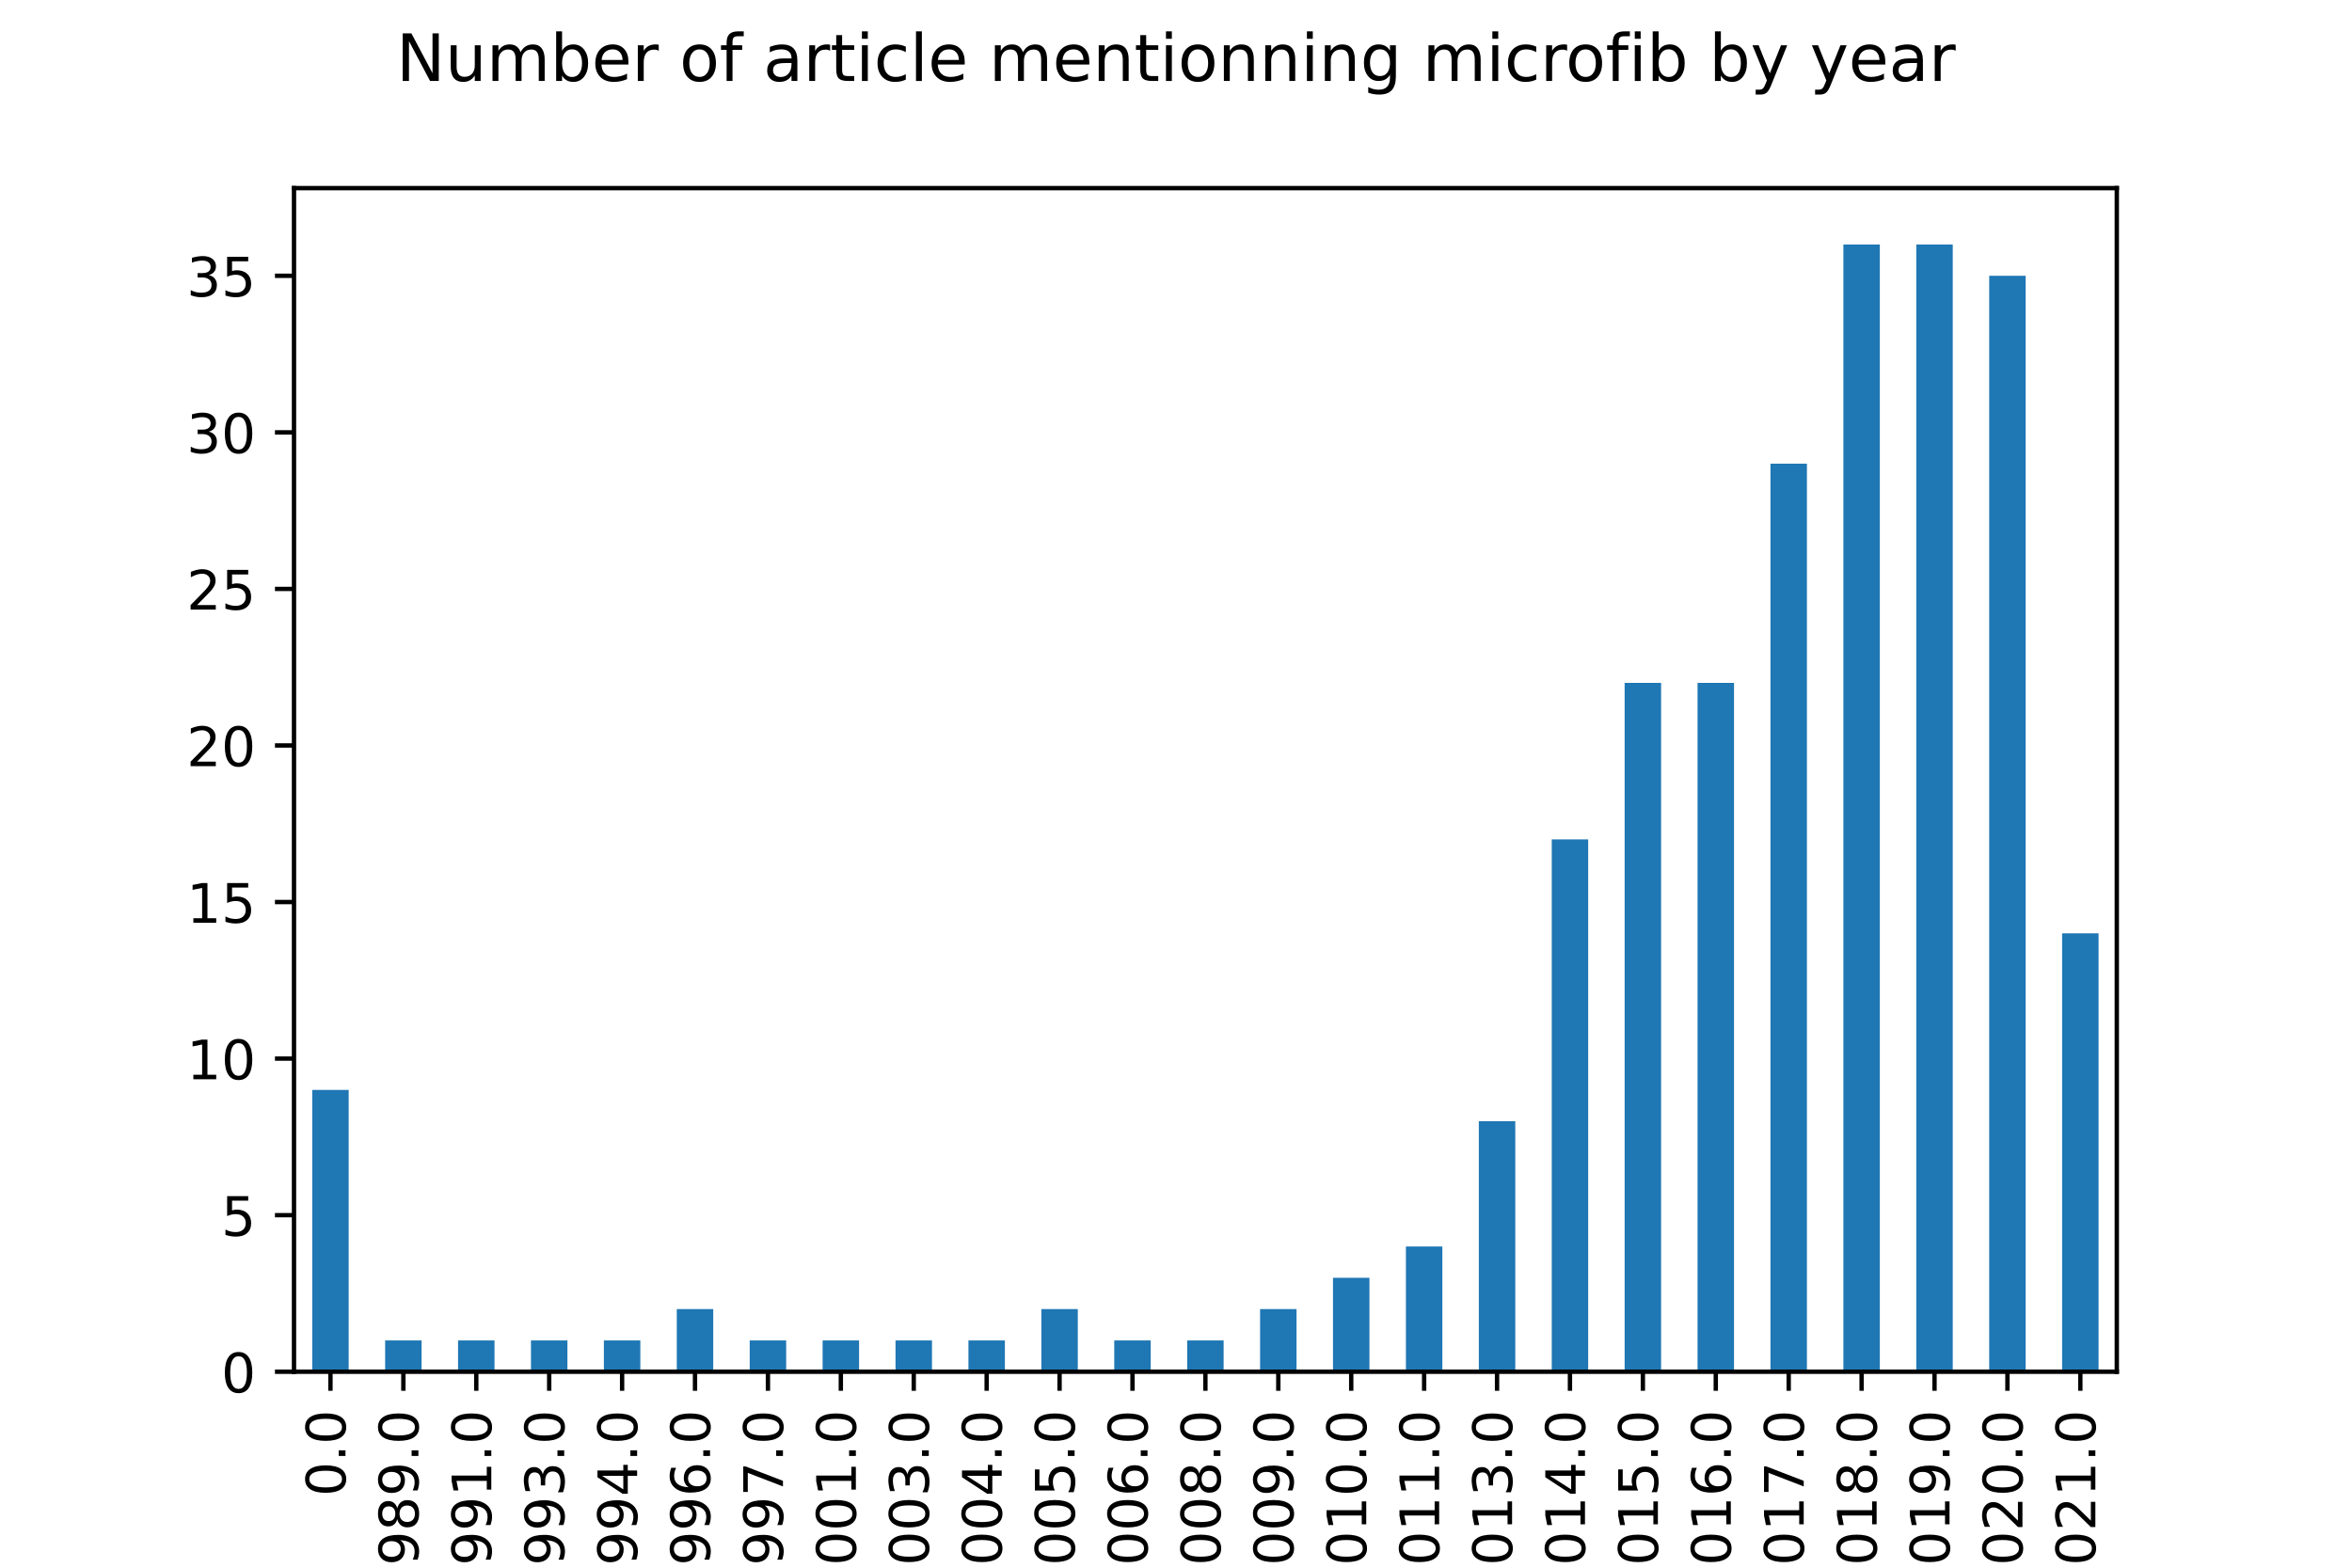 <?xml version="1.0" encoding="utf-8" standalone="no"?>
<!DOCTYPE svg PUBLIC "-//W3C//DTD SVG 1.1//EN"
  "http://www.w3.org/Graphics/SVG/1.1/DTD/svg11.dtd">
<!-- Created with matplotlib (https://matplotlib.org/) -->
<svg height="288pt" version="1.1" viewBox="0 0 432 288" width="432pt" xmlns="http://www.w3.org/2000/svg" xmlns:xlink="http://www.w3.org/1999/xlink">
 <defs>
  <style type="text/css">*{stroke-linecap:butt;stroke-linejoin:round;}</style>
 </defs>
 <g id="figure_1">
  <g id="patch_1">
   <path d="M 0 288 
L 432 288 
L 432 0 
L 0 0 
z
" style="fill:#ffffff;"/>
  </g>
  <g id="axes_1">
   <g id="patch_2">
    <path d="M 54 252 
L 388.8 252 
L 388.8 34.56 
L 54 34.56 
z
" style="fill:#ffffff;"/>
   </g>
   <g id="patch_3">
    <path clip-path="url(#pfa125ae690)" d="M 57.348 252 
L 64.044 252 
L 64.044 200.229 
L 57.348 200.229 
z
" style="fill:#1f77b4;"/>
   </g>
   <g id="patch_4">
    <path clip-path="url(#pfa125ae690)" d="M 70.74 252 
L 77.436 252 
L 77.436 246.248 
L 70.74 246.248 
z
" style="fill:#1f77b4;"/>
   </g>
   <g id="patch_5">
    <path clip-path="url(#pfa125ae690)" d="M 84.132 252 
L 90.828 252 
L 90.828 246.248 
L 84.132 246.248 
z
" style="fill:#1f77b4;"/>
   </g>
   <g id="patch_6">
    <path clip-path="url(#pfa125ae690)" d="M 97.524 252 
L 104.22 252 
L 104.22 246.248 
L 97.524 246.248 
z
" style="fill:#1f77b4;"/>
   </g>
   <g id="patch_7">
    <path clip-path="url(#pfa125ae690)" d="M 110.916 252 
L 117.612 252 
L 117.612 246.248 
L 110.916 246.248 
z
" style="fill:#1f77b4;"/>
   </g>
   <g id="patch_8">
    <path clip-path="url(#pfa125ae690)" d="M 124.308 252 
L 131.004 252 
L 131.004 240.495 
L 124.308 240.495 
z
" style="fill:#1f77b4;"/>
   </g>
   <g id="patch_9">
    <path clip-path="url(#pfa125ae690)" d="M 137.7 252 
L 144.396 252 
L 144.396 246.248 
L 137.7 246.248 
z
" style="fill:#1f77b4;"/>
   </g>
   <g id="patch_10">
    <path clip-path="url(#pfa125ae690)" d="M 151.092 252 
L 157.788 252 
L 157.788 246.248 
L 151.092 246.248 
z
" style="fill:#1f77b4;"/>
   </g>
   <g id="patch_11">
    <path clip-path="url(#pfa125ae690)" d="M 164.484 252 
L 171.18 252 
L 171.18 246.248 
L 164.484 246.248 
z
" style="fill:#1f77b4;"/>
   </g>
   <g id="patch_12">
    <path clip-path="url(#pfa125ae690)" d="M 177.876 252 
L 184.572 252 
L 184.572 246.248 
L 177.876 246.248 
z
" style="fill:#1f77b4;"/>
   </g>
   <g id="patch_13">
    <path clip-path="url(#pfa125ae690)" d="M 191.268 252 
L 197.964 252 
L 197.964 240.495 
L 191.268 240.495 
z
" style="fill:#1f77b4;"/>
   </g>
   <g id="patch_14">
    <path clip-path="url(#pfa125ae690)" d="M 204.66 252 
L 211.356 252 
L 211.356 246.248 
L 204.66 246.248 
z
" style="fill:#1f77b4;"/>
   </g>
   <g id="patch_15">
    <path clip-path="url(#pfa125ae690)" d="M 218.052 252 
L 224.748 252 
L 224.748 246.248 
L 218.052 246.248 
z
" style="fill:#1f77b4;"/>
   </g>
   <g id="patch_16">
    <path clip-path="url(#pfa125ae690)" d="M 231.444 252 
L 238.14 252 
L 238.14 240.495 
L 231.444 240.495 
z
" style="fill:#1f77b4;"/>
   </g>
   <g id="patch_17">
    <path clip-path="url(#pfa125ae690)" d="M 244.836 252 
L 251.532 252 
L 251.532 234.743 
L 244.836 234.743 
z
" style="fill:#1f77b4;"/>
   </g>
   <g id="patch_18">
    <path clip-path="url(#pfa125ae690)" d="M 258.228 252 
L 264.924 252 
L 264.924 228.99 
L 258.228 228.99 
z
" style="fill:#1f77b4;"/>
   </g>
   <g id="patch_19">
    <path clip-path="url(#pfa125ae690)" d="M 271.62 252 
L 278.316 252 
L 278.316 205.981 
L 271.62 205.981 
z
" style="fill:#1f77b4;"/>
   </g>
   <g id="patch_20">
    <path clip-path="url(#pfa125ae690)" d="M 285.012 252 
L 291.708 252 
L 291.708 154.21 
L 285.012 154.21 
z
" style="fill:#1f77b4;"/>
   </g>
   <g id="patch_21">
    <path clip-path="url(#pfa125ae690)" d="M 298.404 252 
L 305.1 252 
L 305.1 125.448 
L 298.404 125.448 
z
" style="fill:#1f77b4;"/>
   </g>
   <g id="patch_22">
    <path clip-path="url(#pfa125ae690)" d="M 311.796 252 
L 318.492 252 
L 318.492 125.448 
L 311.796 125.448 
z
" style="fill:#1f77b4;"/>
   </g>
   <g id="patch_23">
    <path clip-path="url(#pfa125ae690)" d="M 325.188 252 
L 331.884 252 
L 331.884 85.181 
L 325.188 85.181 
z
" style="fill:#1f77b4;"/>
   </g>
   <g id="patch_24">
    <path clip-path="url(#pfa125ae690)" d="M 338.58 252 
L 345.276 252 
L 345.276 44.914 
L 338.58 44.914 
z
" style="fill:#1f77b4;"/>
   </g>
   <g id="patch_25">
    <path clip-path="url(#pfa125ae690)" d="M 351.972 252 
L 358.668 252 
L 358.668 44.914 
L 351.972 44.914 
z
" style="fill:#1f77b4;"/>
   </g>
   <g id="patch_26">
    <path clip-path="url(#pfa125ae690)" d="M 365.364 252 
L 372.06 252 
L 372.06 50.667 
L 365.364 50.667 
z
" style="fill:#1f77b4;"/>
   </g>
   <g id="patch_27">
    <path clip-path="url(#pfa125ae690)" d="M 378.756 252 
L 385.452 252 
L 385.452 171.467 
L 378.756 171.467 
z
" style="fill:#1f77b4;"/>
   </g>
   <g id="patch_28">
    <path clip-path="url(#pfa125ae690)" d="M 55.339 252 
L 66.053 252 
L 66.053 252 
L 55.339 252 
z
" style="fill:#1f77b4;"/>
   </g>
   <g id="patch_29">
    <path clip-path="url(#pfa125ae690)" d="M 26692.027 252 
L 26702.741 252 
L 26702.741 252 
L 26692.027 252 
z
" style="fill:#1f77b4;"/>
   </g>
   <g id="patch_30">
    <path clip-path="url(#pfa125ae690)" d="M 26718.811 252 
L 26729.525 252 
L 26729.525 252 
L 26718.811 252 
z
" style="fill:#1f77b4;"/>
   </g>
   <g id="patch_31">
    <path clip-path="url(#pfa125ae690)" d="M 26745.595 252 
L 26756.309 252 
L 26756.309 252 
L 26745.595 252 
z
" style="fill:#1f77b4;"/>
   </g>
   <g id="patch_32">
    <path clip-path="url(#pfa125ae690)" d="M 26758.987 252 
L 26769.701 252 
L 26769.701 252 
L 26758.987 252 
z
" style="fill:#1f77b4;"/>
   </g>
   <g id="patch_33">
    <path clip-path="url(#pfa125ae690)" d="M 26785.771 252 
L 26796.485 252 
L 26796.485 252 
L 26785.771 252 
z
" style="fill:#1f77b4;"/>
   </g>
   <g id="patch_34">
    <path clip-path="url(#pfa125ae690)" d="M 26799.163 252 
L 26809.877 252 
L 26809.877 252 
L 26799.163 252 
z
" style="fill:#1f77b4;"/>
   </g>
   <g id="patch_35">
    <path clip-path="url(#pfa125ae690)" d="M 26852.731 252 
L 26863.445 252 
L 26863.445 252 
L 26852.731 252 
z
" style="fill:#1f77b4;"/>
   </g>
   <g id="patch_36">
    <path clip-path="url(#pfa125ae690)" d="M 26879.515 252 
L 26890.229 252 
L 26890.229 252 
L 26879.515 252 
z
" style="fill:#1f77b4;"/>
   </g>
   <g id="patch_37">
    <path clip-path="url(#pfa125ae690)" d="M 26892.907 252 
L 26903.621 252 
L 26903.621 252 
L 26892.907 252 
z
" style="fill:#1f77b4;"/>
   </g>
   <g id="patch_38">
    <path clip-path="url(#pfa125ae690)" d="M 26906.299 252 
L 26917.013 252 
L 26917.013 252 
L 26906.299 252 
z
" style="fill:#1f77b4;"/>
   </g>
   <g id="patch_39">
    <path clip-path="url(#pfa125ae690)" d="M 26919.691 252 
L 26930.405 252 
L 26930.405 252 
L 26919.691 252 
z
" style="fill:#1f77b4;"/>
   </g>
   <g id="patch_40">
    <path clip-path="url(#pfa125ae690)" d="M 26946.475 252 
L 26957.189 252 
L 26957.189 252 
L 26946.475 252 
z
" style="fill:#1f77b4;"/>
   </g>
   <g id="patch_41">
    <path clip-path="url(#pfa125ae690)" d="M 26959.867 252 
L 26970.581 252 
L 26970.581 252 
L 26959.867 252 
z
" style="fill:#1f77b4;"/>
   </g>
   <g id="patch_42">
    <path clip-path="url(#pfa125ae690)" d="M 26973.259 252 
L 26983.973 252 
L 26983.973 252 
L 26973.259 252 
z
" style="fill:#1f77b4;"/>
   </g>
   <g id="patch_43">
    <path clip-path="url(#pfa125ae690)" d="M 26986.651 252 
L 26997.365 252 
L 26997.365 252 
L 26986.651 252 
z
" style="fill:#1f77b4;"/>
   </g>
   <g id="patch_44">
    <path clip-path="url(#pfa125ae690)" d="M 27013.435 252 
L 27024.149 252 
L 27024.149 252 
L 27013.435 252 
z
" style="fill:#1f77b4;"/>
   </g>
   <g id="patch_45">
    <path clip-path="url(#pfa125ae690)" d="M 27026.827 252 
L 27037.541 252 
L 27037.541 252 
L 27026.827 252 
z
" style="fill:#1f77b4;"/>
   </g>
   <g id="patch_46">
    <path clip-path="url(#pfa125ae690)" d="M 27040.219 252 
L 27050.933 252 
L 27050.933 234.743 
L 27040.219 234.743 
z
" style="fill:#1f77b4;"/>
   </g>
   <g id="patch_47">
    <path clip-path="url(#pfa125ae690)" d="M 27053.611 252 
L 27064.325 252 
L 27064.325 211.733 
L 27053.611 211.733 
z
" style="fill:#1f77b4;"/>
   </g>
   <g id="patch_48">
    <path clip-path="url(#pfa125ae690)" d="M 27067.003 252 
L 27077.717 252 
L 27077.717 240.495 
L 27067.003 240.495 
z
" style="fill:#1f77b4;"/>
   </g>
   <g id="patch_49">
    <path clip-path="url(#pfa125ae690)" d="M 27080.395 252 
L 27091.109 252 
L 27091.109 240.495 
L 27080.395 240.495 
z
" style="fill:#1f77b4;"/>
   </g>
   <g id="patch_50">
    <path clip-path="url(#pfa125ae690)" d="M 27093.787 252 
L 27104.501 252 
L 27104.501 217.486 
L 27093.787 217.486 
z
" style="fill:#1f77b4;"/>
   </g>
   <g id="patch_51">
    <path clip-path="url(#pfa125ae690)" d="M 27107.179 252 
L 27117.893 252 
L 27117.893 240.495 
L 27107.179 240.495 
z
" style="fill:#1f77b4;"/>
   </g>
   <g id="patch_52">
    <path clip-path="url(#pfa125ae690)" d="M 27120.571 252 
L 27131.285 252 
L 27131.285 252 
L 27120.571 252 
z
" style="fill:#1f77b4;"/>
   </g>
   <g id="matplotlib.axis_1">
    <g id="xtick_1">
     <g id="line2d_1">
      <defs>
       <path d="M 0 0 
L 0 3.5 
" id="mcf5a110480" style="stroke:#000000;stroke-width:0.8;"/>
      </defs>
      <g>
       <use style="stroke:#000000;stroke-width:0.8;" x="60.696" xlink:href="#mcf5a110480" y="252"/>
      </g>
     </g>
     <g id="text_1">
      <!-- 0.0 -->
      <g transform="translate(63.455 274.903)rotate(-90)scale(0.1 -0.1)">
       <defs>
        <path d="M 31.781 66.406 
Q 24.172 66.406 20.328 58.906 
Q 16.5 51.422 16.5 36.375 
Q 16.5 21.391 20.328 13.891 
Q 24.172 6.391 31.781 6.391 
Q 39.453 6.391 43.281 13.891 
Q 47.125 21.391 47.125 36.375 
Q 47.125 51.422 43.281 58.906 
Q 39.453 66.406 31.781 66.406 
z
M 31.781 74.219 
Q 44.047 74.219 50.516 64.516 
Q 56.984 54.828 56.984 36.375 
Q 56.984 17.969 50.516 8.266 
Q 44.047 -1.422 31.781 -1.422 
Q 19.531 -1.422 13.062 8.266 
Q 6.594 17.969 6.594 36.375 
Q 6.594 54.828 13.062 64.516 
Q 19.531 74.219 31.781 74.219 
z
" id="DejaVuSans-48"/>
        <path d="M 10.688 12.406 
L 21 12.406 
L 21 0 
L 10.688 0 
z
" id="DejaVuSans-46"/>
       </defs>
       <use xlink:href="#DejaVuSans-48"/>
       <use x="63.623" xlink:href="#DejaVuSans-46"/>
       <use x="95.41" xlink:href="#DejaVuSans-48"/>
      </g>
     </g>
    </g>
    <g id="xtick_2">
     <g id="line2d_2">
      <g>
       <use style="stroke:#000000;stroke-width:0.8;" x="74.088" xlink:href="#mcf5a110480" y="252"/>
      </g>
     </g>
     <g id="text_2">
      <!-- 1989.0 -->
      <g transform="translate(76.847 293.991)rotate(-90)scale(0.1 -0.1)">
       <defs>
        <path d="M 12.406 8.297 
L 28.516 8.297 
L 28.516 63.922 
L 10.984 60.406 
L 10.984 69.391 
L 28.422 72.906 
L 38.281 72.906 
L 38.281 8.297 
L 54.391 8.297 
L 54.391 0 
L 12.406 0 
z
" id="DejaVuSans-49"/>
        <path d="M 10.984 1.516 
L 10.984 10.5 
Q 14.703 8.734 18.5 7.812 
Q 22.312 6.891 25.984 6.891 
Q 35.75 6.891 40.891 13.453 
Q 46.047 20.016 46.781 33.406 
Q 43.953 29.203 39.594 26.953 
Q 35.25 24.703 29.984 24.703 
Q 19.047 24.703 12.672 31.312 
Q 6.297 37.938 6.297 49.422 
Q 6.297 60.641 12.938 67.422 
Q 19.578 74.219 30.609 74.219 
Q 43.266 74.219 49.922 64.516 
Q 56.594 54.828 56.594 36.375 
Q 56.594 19.141 48.406 8.859 
Q 40.234 -1.422 26.422 -1.422 
Q 22.703 -1.422 18.891 -0.688 
Q 15.094 0.047 10.984 1.516 
z
M 30.609 32.422 
Q 37.25 32.422 41.125 36.953 
Q 45.016 41.5 45.016 49.422 
Q 45.016 57.281 41.125 61.844 
Q 37.25 66.406 30.609 66.406 
Q 23.969 66.406 20.094 61.844 
Q 16.219 57.281 16.219 49.422 
Q 16.219 41.5 20.094 36.953 
Q 23.969 32.422 30.609 32.422 
z
" id="DejaVuSans-57"/>
        <path d="M 31.781 34.625 
Q 24.75 34.625 20.719 30.859 
Q 16.703 27.094 16.703 20.516 
Q 16.703 13.922 20.719 10.156 
Q 24.75 6.391 31.781 6.391 
Q 38.812 6.391 42.859 10.172 
Q 46.922 13.969 46.922 20.516 
Q 46.922 27.094 42.891 30.859 
Q 38.875 34.625 31.781 34.625 
z
M 21.922 38.812 
Q 15.578 40.375 12.031 44.719 
Q 8.5 49.078 8.5 55.328 
Q 8.5 64.062 14.719 69.141 
Q 20.953 74.219 31.781 74.219 
Q 42.672 74.219 48.875 69.141 
Q 55.078 64.062 55.078 55.328 
Q 55.078 49.078 51.531 44.719 
Q 48 40.375 41.703 38.812 
Q 48.828 37.156 52.797 32.312 
Q 56.781 27.484 56.781 20.516 
Q 56.781 9.906 50.312 4.234 
Q 43.844 -1.422 31.781 -1.422 
Q 19.734 -1.422 13.25 4.234 
Q 6.781 9.906 6.781 20.516 
Q 6.781 27.484 10.781 32.312 
Q 14.797 37.156 21.922 38.812 
z
M 18.312 54.391 
Q 18.312 48.734 21.844 45.562 
Q 25.391 42.391 31.781 42.391 
Q 38.141 42.391 41.719 45.562 
Q 45.312 48.734 45.312 54.391 
Q 45.312 60.062 41.719 63.234 
Q 38.141 66.406 31.781 66.406 
Q 25.391 66.406 21.844 63.234 
Q 18.312 60.062 18.312 54.391 
z
" id="DejaVuSans-56"/>
       </defs>
       <use xlink:href="#DejaVuSans-49"/>
       <use x="63.623" xlink:href="#DejaVuSans-57"/>
       <use x="127.246" xlink:href="#DejaVuSans-56"/>
       <use x="190.869" xlink:href="#DejaVuSans-57"/>
       <use x="254.492" xlink:href="#DejaVuSans-46"/>
       <use x="286.279" xlink:href="#DejaVuSans-48"/>
      </g>
     </g>
    </g>
    <g id="xtick_3">
     <g id="line2d_3">
      <g>
       <use style="stroke:#000000;stroke-width:0.8;" x="87.48" xlink:href="#mcf5a110480" y="252"/>
      </g>
     </g>
     <g id="text_3">
      <!-- 1991.0 -->
      <g transform="translate(90.239 293.991)rotate(-90)scale(0.1 -0.1)">
       <use xlink:href="#DejaVuSans-49"/>
       <use x="63.623" xlink:href="#DejaVuSans-57"/>
       <use x="127.246" xlink:href="#DejaVuSans-57"/>
       <use x="190.869" xlink:href="#DejaVuSans-49"/>
       <use x="254.492" xlink:href="#DejaVuSans-46"/>
       <use x="286.279" xlink:href="#DejaVuSans-48"/>
      </g>
     </g>
    </g>
    <g id="xtick_4">
     <g id="line2d_4">
      <g>
       <use style="stroke:#000000;stroke-width:0.8;" x="100.872" xlink:href="#mcf5a110480" y="252"/>
      </g>
     </g>
     <g id="text_4">
      <!-- 1993.0 -->
      <g transform="translate(103.631 293.991)rotate(-90)scale(0.1 -0.1)">
       <defs>
        <path d="M 40.578 39.312 
Q 47.656 37.797 51.625 33 
Q 55.609 28.219 55.609 21.188 
Q 55.609 10.406 48.188 4.484 
Q 40.766 -1.422 27.094 -1.422 
Q 22.516 -1.422 17.656 -0.516 
Q 12.797 0.391 7.625 2.203 
L 7.625 11.719 
Q 11.719 9.328 16.594 8.109 
Q 21.484 6.891 26.812 6.891 
Q 36.078 6.891 40.938 10.547 
Q 45.797 14.203 45.797 21.188 
Q 45.797 27.641 41.281 31.266 
Q 36.766 34.906 28.719 34.906 
L 20.219 34.906 
L 20.219 43.016 
L 29.109 43.016 
Q 36.375 43.016 40.234 45.922 
Q 44.094 48.828 44.094 54.297 
Q 44.094 59.906 40.109 62.906 
Q 36.141 65.922 28.719 65.922 
Q 24.656 65.922 20.016 65.031 
Q 15.375 64.156 9.812 62.312 
L 9.812 71.094 
Q 15.438 72.656 20.344 73.438 
Q 25.25 74.219 29.594 74.219 
Q 40.828 74.219 47.359 69.109 
Q 53.906 64.016 53.906 55.328 
Q 53.906 49.266 50.438 45.094 
Q 46.969 40.922 40.578 39.312 
z
" id="DejaVuSans-51"/>
       </defs>
       <use xlink:href="#DejaVuSans-49"/>
       <use x="63.623" xlink:href="#DejaVuSans-57"/>
       <use x="127.246" xlink:href="#DejaVuSans-57"/>
       <use x="190.869" xlink:href="#DejaVuSans-51"/>
       <use x="254.492" xlink:href="#DejaVuSans-46"/>
       <use x="286.279" xlink:href="#DejaVuSans-48"/>
      </g>
     </g>
    </g>
    <g id="xtick_5">
     <g id="line2d_5">
      <g>
       <use style="stroke:#000000;stroke-width:0.8;" x="114.264" xlink:href="#mcf5a110480" y="252"/>
      </g>
     </g>
     <g id="text_5">
      <!-- 1994.0 -->
      <g transform="translate(117.023 293.991)rotate(-90)scale(0.1 -0.1)">
       <defs>
        <path d="M 37.797 64.312 
L 12.891 25.391 
L 37.797 25.391 
z
M 35.203 72.906 
L 47.609 72.906 
L 47.609 25.391 
L 58.016 25.391 
L 58.016 17.188 
L 47.609 17.188 
L 47.609 0 
L 37.797 0 
L 37.797 17.188 
L 4.891 17.188 
L 4.891 26.703 
z
" id="DejaVuSans-52"/>
       </defs>
       <use xlink:href="#DejaVuSans-49"/>
       <use x="63.623" xlink:href="#DejaVuSans-57"/>
       <use x="127.246" xlink:href="#DejaVuSans-57"/>
       <use x="190.869" xlink:href="#DejaVuSans-52"/>
       <use x="254.492" xlink:href="#DejaVuSans-46"/>
       <use x="286.279" xlink:href="#DejaVuSans-48"/>
      </g>
     </g>
    </g>
    <g id="xtick_6">
     <g id="line2d_6">
      <g>
       <use style="stroke:#000000;stroke-width:0.8;" x="127.656" xlink:href="#mcf5a110480" y="252"/>
      </g>
     </g>
     <g id="text_6">
      <!-- 1996.0 -->
      <g transform="translate(130.415 293.991)rotate(-90)scale(0.1 -0.1)">
       <defs>
        <path d="M 33.016 40.375 
Q 26.375 40.375 22.484 35.828 
Q 18.609 31.297 18.609 23.391 
Q 18.609 15.531 22.484 10.953 
Q 26.375 6.391 33.016 6.391 
Q 39.656 6.391 43.531 10.953 
Q 47.406 15.531 47.406 23.391 
Q 47.406 31.297 43.531 35.828 
Q 39.656 40.375 33.016 40.375 
z
M 52.594 71.297 
L 52.594 62.312 
Q 48.875 64.062 45.094 64.984 
Q 41.312 65.922 37.594 65.922 
Q 27.828 65.922 22.672 59.328 
Q 17.531 52.734 16.797 39.406 
Q 19.672 43.656 24.016 45.922 
Q 28.375 48.188 33.594 48.188 
Q 44.578 48.188 50.953 41.516 
Q 57.328 34.859 57.328 23.391 
Q 57.328 12.156 50.688 5.359 
Q 44.047 -1.422 33.016 -1.422 
Q 20.359 -1.422 13.672 8.266 
Q 6.984 17.969 6.984 36.375 
Q 6.984 53.656 15.188 63.938 
Q 23.391 74.219 37.203 74.219 
Q 40.922 74.219 44.703 73.484 
Q 48.484 72.75 52.594 71.297 
z
" id="DejaVuSans-54"/>
       </defs>
       <use xlink:href="#DejaVuSans-49"/>
       <use x="63.623" xlink:href="#DejaVuSans-57"/>
       <use x="127.246" xlink:href="#DejaVuSans-57"/>
       <use x="190.869" xlink:href="#DejaVuSans-54"/>
       <use x="254.492" xlink:href="#DejaVuSans-46"/>
       <use x="286.279" xlink:href="#DejaVuSans-48"/>
      </g>
     </g>
    </g>
    <g id="xtick_7">
     <g id="line2d_7">
      <g>
       <use style="stroke:#000000;stroke-width:0.8;" x="141.048" xlink:href="#mcf5a110480" y="252"/>
      </g>
     </g>
     <g id="text_7">
      <!-- 1997.0 -->
      <g transform="translate(143.807 293.991)rotate(-90)scale(0.1 -0.1)">
       <defs>
        <path d="M 8.203 72.906 
L 55.078 72.906 
L 55.078 68.703 
L 28.609 0 
L 18.312 0 
L 43.219 64.594 
L 8.203 64.594 
z
" id="DejaVuSans-55"/>
       </defs>
       <use xlink:href="#DejaVuSans-49"/>
       <use x="63.623" xlink:href="#DejaVuSans-57"/>
       <use x="127.246" xlink:href="#DejaVuSans-57"/>
       <use x="190.869" xlink:href="#DejaVuSans-55"/>
       <use x="254.492" xlink:href="#DejaVuSans-46"/>
       <use x="286.279" xlink:href="#DejaVuSans-48"/>
      </g>
     </g>
    </g>
    <g id="xtick_8">
     <g id="line2d_8">
      <g>
       <use style="stroke:#000000;stroke-width:0.8;" x="154.44" xlink:href="#mcf5a110480" y="252"/>
      </g>
     </g>
     <g id="text_8">
      <!-- 2001.0 -->
      <g transform="translate(157.199 293.991)rotate(-90)scale(0.1 -0.1)">
       <defs>
        <path d="M 19.188 8.297 
L 53.609 8.297 
L 53.609 0 
L 7.328 0 
L 7.328 8.297 
Q 12.938 14.109 22.625 23.891 
Q 32.328 33.688 34.812 36.531 
Q 39.547 41.844 41.422 45.531 
Q 43.312 49.219 43.312 52.781 
Q 43.312 58.594 39.234 62.25 
Q 35.156 65.922 28.609 65.922 
Q 23.969 65.922 18.812 64.312 
Q 13.672 62.703 7.812 59.422 
L 7.812 69.391 
Q 13.766 71.781 18.938 73 
Q 24.125 74.219 28.422 74.219 
Q 39.75 74.219 46.484 68.547 
Q 53.219 62.891 53.219 53.422 
Q 53.219 48.922 51.531 44.891 
Q 49.859 40.875 45.406 35.406 
Q 44.188 33.984 37.641 27.219 
Q 31.109 20.453 19.188 8.297 
z
" id="DejaVuSans-50"/>
       </defs>
       <use xlink:href="#DejaVuSans-50"/>
       <use x="63.623" xlink:href="#DejaVuSans-48"/>
       <use x="127.246" xlink:href="#DejaVuSans-48"/>
       <use x="190.869" xlink:href="#DejaVuSans-49"/>
       <use x="254.492" xlink:href="#DejaVuSans-46"/>
       <use x="286.279" xlink:href="#DejaVuSans-48"/>
      </g>
     </g>
    </g>
    <g id="xtick_9">
     <g id="line2d_9">
      <g>
       <use style="stroke:#000000;stroke-width:0.8;" x="167.832" xlink:href="#mcf5a110480" y="252"/>
      </g>
     </g>
     <g id="text_9">
      <!-- 2003.0 -->
      <g transform="translate(170.591 293.991)rotate(-90)scale(0.1 -0.1)">
       <use xlink:href="#DejaVuSans-50"/>
       <use x="63.623" xlink:href="#DejaVuSans-48"/>
       <use x="127.246" xlink:href="#DejaVuSans-48"/>
       <use x="190.869" xlink:href="#DejaVuSans-51"/>
       <use x="254.492" xlink:href="#DejaVuSans-46"/>
       <use x="286.279" xlink:href="#DejaVuSans-48"/>
      </g>
     </g>
    </g>
    <g id="xtick_10">
     <g id="line2d_10">
      <g>
       <use style="stroke:#000000;stroke-width:0.8;" x="181.224" xlink:href="#mcf5a110480" y="252"/>
      </g>
     </g>
     <g id="text_10">
      <!-- 2004.0 -->
      <g transform="translate(183.983 293.991)rotate(-90)scale(0.1 -0.1)">
       <use xlink:href="#DejaVuSans-50"/>
       <use x="63.623" xlink:href="#DejaVuSans-48"/>
       <use x="127.246" xlink:href="#DejaVuSans-48"/>
       <use x="190.869" xlink:href="#DejaVuSans-52"/>
       <use x="254.492" xlink:href="#DejaVuSans-46"/>
       <use x="286.279" xlink:href="#DejaVuSans-48"/>
      </g>
     </g>
    </g>
    <g id="xtick_11">
     <g id="line2d_11">
      <g>
       <use style="stroke:#000000;stroke-width:0.8;" x="194.616" xlink:href="#mcf5a110480" y="252"/>
      </g>
     </g>
     <g id="text_11">
      <!-- 2005.0 -->
      <g transform="translate(197.375 293.991)rotate(-90)scale(0.1 -0.1)">
       <defs>
        <path d="M 10.797 72.906 
L 49.516 72.906 
L 49.516 64.594 
L 19.828 64.594 
L 19.828 46.734 
Q 21.969 47.469 24.109 47.828 
Q 26.266 48.188 28.422 48.188 
Q 40.625 48.188 47.75 41.5 
Q 54.891 34.812 54.891 23.391 
Q 54.891 11.625 47.562 5.094 
Q 40.234 -1.422 26.906 -1.422 
Q 22.312 -1.422 17.547 -0.641 
Q 12.797 0.141 7.719 1.703 
L 7.719 11.625 
Q 12.109 9.234 16.797 8.062 
Q 21.484 6.891 26.703 6.891 
Q 35.156 6.891 40.078 11.328 
Q 45.016 15.766 45.016 23.391 
Q 45.016 31 40.078 35.438 
Q 35.156 39.891 26.703 39.891 
Q 22.75 39.891 18.812 39.016 
Q 14.891 38.141 10.797 36.281 
z
" id="DejaVuSans-53"/>
       </defs>
       <use xlink:href="#DejaVuSans-50"/>
       <use x="63.623" xlink:href="#DejaVuSans-48"/>
       <use x="127.246" xlink:href="#DejaVuSans-48"/>
       <use x="190.869" xlink:href="#DejaVuSans-53"/>
       <use x="254.492" xlink:href="#DejaVuSans-46"/>
       <use x="286.279" xlink:href="#DejaVuSans-48"/>
      </g>
     </g>
    </g>
    <g id="xtick_12">
     <g id="line2d_12">
      <g>
       <use style="stroke:#000000;stroke-width:0.8;" x="208.008" xlink:href="#mcf5a110480" y="252"/>
      </g>
     </g>
     <g id="text_12">
      <!-- 2006.0 -->
      <g transform="translate(210.767 293.991)rotate(-90)scale(0.1 -0.1)">
       <use xlink:href="#DejaVuSans-50"/>
       <use x="63.623" xlink:href="#DejaVuSans-48"/>
       <use x="127.246" xlink:href="#DejaVuSans-48"/>
       <use x="190.869" xlink:href="#DejaVuSans-54"/>
       <use x="254.492" xlink:href="#DejaVuSans-46"/>
       <use x="286.279" xlink:href="#DejaVuSans-48"/>
      </g>
     </g>
    </g>
    <g id="xtick_13">
     <g id="line2d_13">
      <g>
       <use style="stroke:#000000;stroke-width:0.8;" x="221.4" xlink:href="#mcf5a110480" y="252"/>
      </g>
     </g>
     <g id="text_13">
      <!-- 2008.0 -->
      <g transform="translate(224.159 293.991)rotate(-90)scale(0.1 -0.1)">
       <use xlink:href="#DejaVuSans-50"/>
       <use x="63.623" xlink:href="#DejaVuSans-48"/>
       <use x="127.246" xlink:href="#DejaVuSans-48"/>
       <use x="190.869" xlink:href="#DejaVuSans-56"/>
       <use x="254.492" xlink:href="#DejaVuSans-46"/>
       <use x="286.279" xlink:href="#DejaVuSans-48"/>
      </g>
     </g>
    </g>
    <g id="xtick_14">
     <g id="line2d_14">
      <g>
       <use style="stroke:#000000;stroke-width:0.8;" x="234.792" xlink:href="#mcf5a110480" y="252"/>
      </g>
     </g>
     <g id="text_14">
      <!-- 2009.0 -->
      <g transform="translate(237.551 293.991)rotate(-90)scale(0.1 -0.1)">
       <use xlink:href="#DejaVuSans-50"/>
       <use x="63.623" xlink:href="#DejaVuSans-48"/>
       <use x="127.246" xlink:href="#DejaVuSans-48"/>
       <use x="190.869" xlink:href="#DejaVuSans-57"/>
       <use x="254.492" xlink:href="#DejaVuSans-46"/>
       <use x="286.279" xlink:href="#DejaVuSans-48"/>
      </g>
     </g>
    </g>
    <g id="xtick_15">
     <g id="line2d_15">
      <g>
       <use style="stroke:#000000;stroke-width:0.8;" x="248.184" xlink:href="#mcf5a110480" y="252"/>
      </g>
     </g>
     <g id="text_15">
      <!-- 2010.0 -->
      <g transform="translate(250.943 293.991)rotate(-90)scale(0.1 -0.1)">
       <use xlink:href="#DejaVuSans-50"/>
       <use x="63.623" xlink:href="#DejaVuSans-48"/>
       <use x="127.246" xlink:href="#DejaVuSans-49"/>
       <use x="190.869" xlink:href="#DejaVuSans-48"/>
       <use x="254.492" xlink:href="#DejaVuSans-46"/>
       <use x="286.279" xlink:href="#DejaVuSans-48"/>
      </g>
     </g>
    </g>
    <g id="xtick_16">
     <g id="line2d_16">
      <g>
       <use style="stroke:#000000;stroke-width:0.8;" x="261.576" xlink:href="#mcf5a110480" y="252"/>
      </g>
     </g>
     <g id="text_16">
      <!-- 2011.0 -->
      <g transform="translate(264.335 293.991)rotate(-90)scale(0.1 -0.1)">
       <use xlink:href="#DejaVuSans-50"/>
       <use x="63.623" xlink:href="#DejaVuSans-48"/>
       <use x="127.246" xlink:href="#DejaVuSans-49"/>
       <use x="190.869" xlink:href="#DejaVuSans-49"/>
       <use x="254.492" xlink:href="#DejaVuSans-46"/>
       <use x="286.279" xlink:href="#DejaVuSans-48"/>
      </g>
     </g>
    </g>
    <g id="xtick_17">
     <g id="line2d_17">
      <g>
       <use style="stroke:#000000;stroke-width:0.8;" x="274.968" xlink:href="#mcf5a110480" y="252"/>
      </g>
     </g>
     <g id="text_17">
      <!-- 2013.0 -->
      <g transform="translate(277.727 293.991)rotate(-90)scale(0.1 -0.1)">
       <use xlink:href="#DejaVuSans-50"/>
       <use x="63.623" xlink:href="#DejaVuSans-48"/>
       <use x="127.246" xlink:href="#DejaVuSans-49"/>
       <use x="190.869" xlink:href="#DejaVuSans-51"/>
       <use x="254.492" xlink:href="#DejaVuSans-46"/>
       <use x="286.279" xlink:href="#DejaVuSans-48"/>
      </g>
     </g>
    </g>
    <g id="xtick_18">
     <g id="line2d_18">
      <g>
       <use style="stroke:#000000;stroke-width:0.8;" x="288.36" xlink:href="#mcf5a110480" y="252"/>
      </g>
     </g>
     <g id="text_18">
      <!-- 2014.0 -->
      <g transform="translate(291.119 293.991)rotate(-90)scale(0.1 -0.1)">
       <use xlink:href="#DejaVuSans-50"/>
       <use x="63.623" xlink:href="#DejaVuSans-48"/>
       <use x="127.246" xlink:href="#DejaVuSans-49"/>
       <use x="190.869" xlink:href="#DejaVuSans-52"/>
       <use x="254.492" xlink:href="#DejaVuSans-46"/>
       <use x="286.279" xlink:href="#DejaVuSans-48"/>
      </g>
     </g>
    </g>
    <g id="xtick_19">
     <g id="line2d_19">
      <g>
       <use style="stroke:#000000;stroke-width:0.8;" x="301.752" xlink:href="#mcf5a110480" y="252"/>
      </g>
     </g>
     <g id="text_19">
      <!-- 2015.0 -->
      <g transform="translate(304.511 293.991)rotate(-90)scale(0.1 -0.1)">
       <use xlink:href="#DejaVuSans-50"/>
       <use x="63.623" xlink:href="#DejaVuSans-48"/>
       <use x="127.246" xlink:href="#DejaVuSans-49"/>
       <use x="190.869" xlink:href="#DejaVuSans-53"/>
       <use x="254.492" xlink:href="#DejaVuSans-46"/>
       <use x="286.279" xlink:href="#DejaVuSans-48"/>
      </g>
     </g>
    </g>
    <g id="xtick_20">
     <g id="line2d_20">
      <g>
       <use style="stroke:#000000;stroke-width:0.8;" x="315.144" xlink:href="#mcf5a110480" y="252"/>
      </g>
     </g>
     <g id="text_20">
      <!-- 2016.0 -->
      <g transform="translate(317.903 293.991)rotate(-90)scale(0.1 -0.1)">
       <use xlink:href="#DejaVuSans-50"/>
       <use x="63.623" xlink:href="#DejaVuSans-48"/>
       <use x="127.246" xlink:href="#DejaVuSans-49"/>
       <use x="190.869" xlink:href="#DejaVuSans-54"/>
       <use x="254.492" xlink:href="#DejaVuSans-46"/>
       <use x="286.279" xlink:href="#DejaVuSans-48"/>
      </g>
     </g>
    </g>
    <g id="xtick_21">
     <g id="line2d_21">
      <g>
       <use style="stroke:#000000;stroke-width:0.8;" x="328.536" xlink:href="#mcf5a110480" y="252"/>
      </g>
     </g>
     <g id="text_21">
      <!-- 2017.0 -->
      <g transform="translate(331.295 293.991)rotate(-90)scale(0.1 -0.1)">
       <use xlink:href="#DejaVuSans-50"/>
       <use x="63.623" xlink:href="#DejaVuSans-48"/>
       <use x="127.246" xlink:href="#DejaVuSans-49"/>
       <use x="190.869" xlink:href="#DejaVuSans-55"/>
       <use x="254.492" xlink:href="#DejaVuSans-46"/>
       <use x="286.279" xlink:href="#DejaVuSans-48"/>
      </g>
     </g>
    </g>
    <g id="xtick_22">
     <g id="line2d_22">
      <g>
       <use style="stroke:#000000;stroke-width:0.8;" x="341.928" xlink:href="#mcf5a110480" y="252"/>
      </g>
     </g>
     <g id="text_22">
      <!-- 2018.0 -->
      <g transform="translate(344.687 293.991)rotate(-90)scale(0.1 -0.1)">
       <use xlink:href="#DejaVuSans-50"/>
       <use x="63.623" xlink:href="#DejaVuSans-48"/>
       <use x="127.246" xlink:href="#DejaVuSans-49"/>
       <use x="190.869" xlink:href="#DejaVuSans-56"/>
       <use x="254.492" xlink:href="#DejaVuSans-46"/>
       <use x="286.279" xlink:href="#DejaVuSans-48"/>
      </g>
     </g>
    </g>
    <g id="xtick_23">
     <g id="line2d_23">
      <g>
       <use style="stroke:#000000;stroke-width:0.8;" x="355.32" xlink:href="#mcf5a110480" y="252"/>
      </g>
     </g>
     <g id="text_23">
      <!-- 2019.0 -->
      <g transform="translate(358.079 293.991)rotate(-90)scale(0.1 -0.1)">
       <use xlink:href="#DejaVuSans-50"/>
       <use x="63.623" xlink:href="#DejaVuSans-48"/>
       <use x="127.246" xlink:href="#DejaVuSans-49"/>
       <use x="190.869" xlink:href="#DejaVuSans-57"/>
       <use x="254.492" xlink:href="#DejaVuSans-46"/>
       <use x="286.279" xlink:href="#DejaVuSans-48"/>
      </g>
     </g>
    </g>
    <g id="xtick_24">
     <g id="line2d_24">
      <g>
       <use style="stroke:#000000;stroke-width:0.8;" x="368.712" xlink:href="#mcf5a110480" y="252"/>
      </g>
     </g>
     <g id="text_24">
      <!-- 2020.0 -->
      <g transform="translate(371.471 293.991)rotate(-90)scale(0.1 -0.1)">
       <use xlink:href="#DejaVuSans-50"/>
       <use x="63.623" xlink:href="#DejaVuSans-48"/>
       <use x="127.246" xlink:href="#DejaVuSans-50"/>
       <use x="190.869" xlink:href="#DejaVuSans-48"/>
       <use x="254.492" xlink:href="#DejaVuSans-46"/>
       <use x="286.279" xlink:href="#DejaVuSans-48"/>
      </g>
     </g>
    </g>
    <g id="xtick_25">
     <g id="line2d_25">
      <g>
       <use style="stroke:#000000;stroke-width:0.8;" x="382.104" xlink:href="#mcf5a110480" y="252"/>
      </g>
     </g>
     <g id="text_25">
      <!-- 2021.0 -->
      <g transform="translate(384.863 293.991)rotate(-90)scale(0.1 -0.1)">
       <use xlink:href="#DejaVuSans-50"/>
       <use x="63.623" xlink:href="#DejaVuSans-48"/>
       <use x="127.246" xlink:href="#DejaVuSans-50"/>
       <use x="190.869" xlink:href="#DejaVuSans-49"/>
       <use x="254.492" xlink:href="#DejaVuSans-46"/>
       <use x="286.279" xlink:href="#DejaVuSans-48"/>
      </g>
     </g>
    </g>
   </g>
   <g id="matplotlib.axis_2">
    <g id="ytick_1">
     <g id="line2d_26">
      <defs>
       <path d="M 0 0 
L -3.5 0 
" id="mf56d56bdcd" style="stroke:#000000;stroke-width:0.8;"/>
      </defs>
      <g>
       <use style="stroke:#000000;stroke-width:0.8;" x="54" xlink:href="#mf56d56bdcd" y="252"/>
      </g>
     </g>
     <g id="text_26">
      <!-- 0 -->
      <g transform="translate(40.638 255.799)scale(0.1 -0.1)">
       <use xlink:href="#DejaVuSans-48"/>
      </g>
     </g>
    </g>
    <g id="ytick_2">
     <g id="line2d_27">
      <g>
       <use style="stroke:#000000;stroke-width:0.8;" x="54" xlink:href="#mf56d56bdcd" y="223.238"/>
      </g>
     </g>
     <g id="text_27">
      <!-- 5 -->
      <g transform="translate(40.638 227.037)scale(0.1 -0.1)">
       <use xlink:href="#DejaVuSans-53"/>
      </g>
     </g>
    </g>
    <g id="ytick_3">
     <g id="line2d_28">
      <g>
       <use style="stroke:#000000;stroke-width:0.8;" x="54" xlink:href="#mf56d56bdcd" y="194.476"/>
      </g>
     </g>
     <g id="text_28">
      <!-- 10 -->
      <g transform="translate(34.275 198.275)scale(0.1 -0.1)">
       <use xlink:href="#DejaVuSans-49"/>
       <use x="63.623" xlink:href="#DejaVuSans-48"/>
      </g>
     </g>
    </g>
    <g id="ytick_4">
     <g id="line2d_29">
      <g>
       <use style="stroke:#000000;stroke-width:0.8;" x="54" xlink:href="#mf56d56bdcd" y="165.714"/>
      </g>
     </g>
     <g id="text_29">
      <!-- 15 -->
      <g transform="translate(34.275 169.514)scale(0.1 -0.1)">
       <use xlink:href="#DejaVuSans-49"/>
       <use x="63.623" xlink:href="#DejaVuSans-53"/>
      </g>
     </g>
    </g>
    <g id="ytick_5">
     <g id="line2d_30">
      <g>
       <use style="stroke:#000000;stroke-width:0.8;" x="54" xlink:href="#mf56d56bdcd" y="136.952"/>
      </g>
     </g>
     <g id="text_30">
      <!-- 20 -->
      <g transform="translate(34.275 140.752)scale(0.1 -0.1)">
       <use xlink:href="#DejaVuSans-50"/>
       <use x="63.623" xlink:href="#DejaVuSans-48"/>
      </g>
     </g>
    </g>
    <g id="ytick_6">
     <g id="line2d_31">
      <g>
       <use style="stroke:#000000;stroke-width:0.8;" x="54" xlink:href="#mf56d56bdcd" y="108.19"/>
      </g>
     </g>
     <g id="text_31">
      <!-- 25 -->
      <g transform="translate(34.275 111.99)scale(0.1 -0.1)">
       <use xlink:href="#DejaVuSans-50"/>
       <use x="63.623" xlink:href="#DejaVuSans-53"/>
      </g>
     </g>
    </g>
    <g id="ytick_7">
     <g id="line2d_32">
      <g>
       <use style="stroke:#000000;stroke-width:0.8;" x="54" xlink:href="#mf56d56bdcd" y="79.429"/>
      </g>
     </g>
     <g id="text_32">
      <!-- 30 -->
      <g transform="translate(34.275 83.228)scale(0.1 -0.1)">
       <use xlink:href="#DejaVuSans-51"/>
       <use x="63.623" xlink:href="#DejaVuSans-48"/>
      </g>
     </g>
    </g>
    <g id="ytick_8">
     <g id="line2d_33">
      <g>
       <use style="stroke:#000000;stroke-width:0.8;" x="54" xlink:href="#mf56d56bdcd" y="50.667"/>
      </g>
     </g>
     <g id="text_33">
      <!-- 35 -->
      <g transform="translate(34.275 54.466)scale(0.1 -0.1)">
       <use xlink:href="#DejaVuSans-51"/>
       <use x="63.623" xlink:href="#DejaVuSans-53"/>
      </g>
     </g>
    </g>
   </g>
   <g id="patch_53">
    <path d="M 54 252 
L 54 34.56 
" style="fill:none;stroke:#000000;stroke-linecap:square;stroke-linejoin:miter;stroke-width:0.8;"/>
   </g>
   <g id="patch_54">
    <path d="M 388.8 252 
L 388.8 34.56 
" style="fill:none;stroke:#000000;stroke-linecap:square;stroke-linejoin:miter;stroke-width:0.8;"/>
   </g>
   <g id="patch_55">
    <path d="M 54 252 
L 388.8 252 
" style="fill:none;stroke:#000000;stroke-linecap:square;stroke-linejoin:miter;stroke-width:0.8;"/>
   </g>
   <g id="patch_56">
    <path d="M 54 34.56 
L 388.8 34.56 
" style="fill:none;stroke:#000000;stroke-linecap:square;stroke-linejoin:miter;stroke-width:0.8;"/>
   </g>
  </g>
  <g id="text_34">
   <!-- Number of article mentionning microfib by year -->
   <g transform="translate(72.791 14.878)scale(0.12 -0.12)">
    <defs>
     <path d="M 9.812 72.906 
L 23.094 72.906 
L 55.422 11.922 
L 55.422 72.906 
L 64.984 72.906 
L 64.984 0 
L 51.703 0 
L 19.391 60.984 
L 19.391 0 
L 9.812 0 
z
" id="DejaVuSans-78"/>
     <path d="M 8.5 21.578 
L 8.5 54.688 
L 17.484 54.688 
L 17.484 21.922 
Q 17.484 14.156 20.5 10.266 
Q 23.531 6.391 29.594 6.391 
Q 36.859 6.391 41.078 11.031 
Q 45.312 15.672 45.312 23.688 
L 45.312 54.688 
L 54.297 54.688 
L 54.297 0 
L 45.312 0 
L 45.312 8.406 
Q 42.047 3.422 37.719 1 
Q 33.406 -1.422 27.688 -1.422 
Q 18.266 -1.422 13.375 4.438 
Q 8.5 10.297 8.5 21.578 
z
M 31.109 56 
z
" id="DejaVuSans-117"/>
     <path d="M 52 44.188 
Q 55.375 50.25 60.062 53.125 
Q 64.75 56 71.094 56 
Q 79.641 56 84.281 50.016 
Q 88.922 44.047 88.922 33.016 
L 88.922 0 
L 79.891 0 
L 79.891 32.719 
Q 79.891 40.578 77.094 44.375 
Q 74.312 48.188 68.609 48.188 
Q 61.625 48.188 57.562 43.547 
Q 53.516 38.922 53.516 30.906 
L 53.516 0 
L 44.484 0 
L 44.484 32.719 
Q 44.484 40.625 41.703 44.406 
Q 38.922 48.188 33.109 48.188 
Q 26.219 48.188 22.156 43.531 
Q 18.109 38.875 18.109 30.906 
L 18.109 0 
L 9.078 0 
L 9.078 54.688 
L 18.109 54.688 
L 18.109 46.188 
Q 21.188 51.219 25.484 53.609 
Q 29.781 56 35.688 56 
Q 41.656 56 45.828 52.969 
Q 50 49.953 52 44.188 
z
" id="DejaVuSans-109"/>
     <path d="M 48.688 27.297 
Q 48.688 37.203 44.609 42.844 
Q 40.531 48.484 33.406 48.484 
Q 26.266 48.484 22.188 42.844 
Q 18.109 37.203 18.109 27.297 
Q 18.109 17.391 22.188 11.75 
Q 26.266 6.109 33.406 6.109 
Q 40.531 6.109 44.609 11.75 
Q 48.688 17.391 48.688 27.297 
z
M 18.109 46.391 
Q 20.953 51.266 25.266 53.625 
Q 29.594 56 35.594 56 
Q 45.562 56 51.781 48.094 
Q 58.016 40.188 58.016 27.297 
Q 58.016 14.406 51.781 6.484 
Q 45.562 -1.422 35.594 -1.422 
Q 29.594 -1.422 25.266 0.953 
Q 20.953 3.328 18.109 8.203 
L 18.109 0 
L 9.078 0 
L 9.078 75.984 
L 18.109 75.984 
z
" id="DejaVuSans-98"/>
     <path d="M 56.203 29.594 
L 56.203 25.203 
L 14.891 25.203 
Q 15.484 15.922 20.484 11.062 
Q 25.484 6.203 34.422 6.203 
Q 39.594 6.203 44.453 7.469 
Q 49.312 8.734 54.109 11.281 
L 54.109 2.781 
Q 49.266 0.734 44.188 -0.344 
Q 39.109 -1.422 33.891 -1.422 
Q 20.797 -1.422 13.156 6.188 
Q 5.516 13.812 5.516 26.812 
Q 5.516 40.234 12.766 48.109 
Q 20.016 56 32.328 56 
Q 43.359 56 49.781 48.891 
Q 56.203 41.797 56.203 29.594 
z
M 47.219 32.234 
Q 47.125 39.594 43.094 43.984 
Q 39.062 48.391 32.422 48.391 
Q 24.906 48.391 20.391 44.141 
Q 15.875 39.891 15.188 32.172 
z
" id="DejaVuSans-101"/>
     <path d="M 41.109 46.297 
Q 39.594 47.172 37.812 47.578 
Q 36.031 48 33.891 48 
Q 26.266 48 22.188 43.047 
Q 18.109 38.094 18.109 28.812 
L 18.109 0 
L 9.078 0 
L 9.078 54.688 
L 18.109 54.688 
L 18.109 46.188 
Q 20.953 51.172 25.484 53.578 
Q 30.031 56 36.531 56 
Q 37.453 56 38.578 55.875 
Q 39.703 55.766 41.062 55.516 
z
" id="DejaVuSans-114"/>
     <path id="DejaVuSans-32"/>
     <path d="M 30.609 48.391 
Q 23.391 48.391 19.188 42.75 
Q 14.984 37.109 14.984 27.297 
Q 14.984 17.484 19.156 11.844 
Q 23.344 6.203 30.609 6.203 
Q 37.797 6.203 41.984 11.859 
Q 46.188 17.531 46.188 27.297 
Q 46.188 37.016 41.984 42.703 
Q 37.797 48.391 30.609 48.391 
z
M 30.609 56 
Q 42.328 56 49.016 48.375 
Q 55.719 40.766 55.719 27.297 
Q 55.719 13.875 49.016 6.219 
Q 42.328 -1.422 30.609 -1.422 
Q 18.844 -1.422 12.172 6.219 
Q 5.516 13.875 5.516 27.297 
Q 5.516 40.766 12.172 48.375 
Q 18.844 56 30.609 56 
z
" id="DejaVuSans-111"/>
     <path d="M 37.109 75.984 
L 37.109 68.5 
L 28.516 68.5 
Q 23.688 68.5 21.797 66.547 
Q 19.922 64.594 19.922 59.516 
L 19.922 54.688 
L 34.719 54.688 
L 34.719 47.703 
L 19.922 47.703 
L 19.922 0 
L 10.891 0 
L 10.891 47.703 
L 2.297 47.703 
L 2.297 54.688 
L 10.891 54.688 
L 10.891 58.5 
Q 10.891 67.625 15.141 71.797 
Q 19.391 75.984 28.609 75.984 
z
" id="DejaVuSans-102"/>
     <path d="M 34.281 27.484 
Q 23.391 27.484 19.188 25 
Q 14.984 22.516 14.984 16.5 
Q 14.984 11.719 18.141 8.906 
Q 21.297 6.109 26.703 6.109 
Q 34.188 6.109 38.703 11.406 
Q 43.219 16.703 43.219 25.484 
L 43.219 27.484 
z
M 52.203 31.203 
L 52.203 0 
L 43.219 0 
L 43.219 8.297 
Q 40.141 3.328 35.547 0.953 
Q 30.953 -1.422 24.312 -1.422 
Q 15.922 -1.422 10.953 3.297 
Q 6 8.016 6 15.922 
Q 6 25.141 12.172 29.828 
Q 18.359 34.516 30.609 34.516 
L 43.219 34.516 
L 43.219 35.406 
Q 43.219 41.609 39.141 45 
Q 35.062 48.391 27.688 48.391 
Q 23 48.391 18.547 47.266 
Q 14.109 46.141 10.016 43.891 
L 10.016 52.203 
Q 14.938 54.109 19.578 55.047 
Q 24.219 56 28.609 56 
Q 40.484 56 46.344 49.844 
Q 52.203 43.703 52.203 31.203 
z
" id="DejaVuSans-97"/>
     <path d="M 18.312 70.219 
L 18.312 54.688 
L 36.812 54.688 
L 36.812 47.703 
L 18.312 47.703 
L 18.312 18.016 
Q 18.312 11.328 20.141 9.422 
Q 21.969 7.516 27.594 7.516 
L 36.812 7.516 
L 36.812 0 
L 27.594 0 
Q 17.188 0 13.234 3.875 
Q 9.281 7.766 9.281 18.016 
L 9.281 47.703 
L 2.688 47.703 
L 2.688 54.688 
L 9.281 54.688 
L 9.281 70.219 
z
" id="DejaVuSans-116"/>
     <path d="M 9.422 54.688 
L 18.406 54.688 
L 18.406 0 
L 9.422 0 
z
M 9.422 75.984 
L 18.406 75.984 
L 18.406 64.594 
L 9.422 64.594 
z
" id="DejaVuSans-105"/>
     <path d="M 48.781 52.594 
L 48.781 44.188 
Q 44.969 46.297 41.141 47.344 
Q 37.312 48.391 33.406 48.391 
Q 24.656 48.391 19.812 42.844 
Q 14.984 37.312 14.984 27.297 
Q 14.984 17.281 19.812 11.734 
Q 24.656 6.203 33.406 6.203 
Q 37.312 6.203 41.141 7.25 
Q 44.969 8.297 48.781 10.406 
L 48.781 2.094 
Q 45.016 0.344 40.984 -0.531 
Q 36.969 -1.422 32.422 -1.422 
Q 20.062 -1.422 12.781 6.344 
Q 5.516 14.109 5.516 27.297 
Q 5.516 40.672 12.859 48.328 
Q 20.219 56 33.016 56 
Q 37.156 56 41.109 55.141 
Q 45.062 54.297 48.781 52.594 
z
" id="DejaVuSans-99"/>
     <path d="M 9.422 75.984 
L 18.406 75.984 
L 18.406 0 
L 9.422 0 
z
" id="DejaVuSans-108"/>
     <path d="M 54.891 33.016 
L 54.891 0 
L 45.906 0 
L 45.906 32.719 
Q 45.906 40.484 42.875 44.328 
Q 39.844 48.188 33.797 48.188 
Q 26.516 48.188 22.312 43.547 
Q 18.109 38.922 18.109 30.906 
L 18.109 0 
L 9.078 0 
L 9.078 54.688 
L 18.109 54.688 
L 18.109 46.188 
Q 21.344 51.125 25.703 53.562 
Q 30.078 56 35.797 56 
Q 45.219 56 50.047 50.172 
Q 54.891 44.344 54.891 33.016 
z
" id="DejaVuSans-110"/>
     <path d="M 45.406 27.984 
Q 45.406 37.75 41.375 43.109 
Q 37.359 48.484 30.078 48.484 
Q 22.859 48.484 18.828 43.109 
Q 14.797 37.75 14.797 27.984 
Q 14.797 18.266 18.828 12.891 
Q 22.859 7.516 30.078 7.516 
Q 37.359 7.516 41.375 12.891 
Q 45.406 18.266 45.406 27.984 
z
M 54.391 6.781 
Q 54.391 -7.172 48.188 -13.984 
Q 42 -20.797 29.203 -20.797 
Q 24.469 -20.797 20.266 -20.094 
Q 16.062 -19.391 12.109 -17.922 
L 12.109 -9.188 
Q 16.062 -11.328 19.922 -12.344 
Q 23.781 -13.375 27.781 -13.375 
Q 36.625 -13.375 41.016 -8.766 
Q 45.406 -4.156 45.406 5.172 
L 45.406 9.625 
Q 42.625 4.781 38.281 2.391 
Q 33.938 0 27.875 0 
Q 17.828 0 11.672 7.656 
Q 5.516 15.328 5.516 27.984 
Q 5.516 40.672 11.672 48.328 
Q 17.828 56 27.875 56 
Q 33.938 56 38.281 53.609 
Q 42.625 51.219 45.406 46.391 
L 45.406 54.688 
L 54.391 54.688 
z
" id="DejaVuSans-103"/>
     <path d="M 32.172 -5.078 
Q 28.375 -14.844 24.75 -17.812 
Q 21.141 -20.797 15.094 -20.797 
L 7.906 -20.797 
L 7.906 -13.281 
L 13.188 -13.281 
Q 16.891 -13.281 18.938 -11.516 
Q 21 -9.766 23.484 -3.219 
L 25.094 0.875 
L 2.984 54.688 
L 12.5 54.688 
L 29.594 11.922 
L 46.688 54.688 
L 56.203 54.688 
z
" id="DejaVuSans-121"/>
    </defs>
    <use xlink:href="#DejaVuSans-78"/>
    <use x="74.805" xlink:href="#DejaVuSans-117"/>
    <use x="138.184" xlink:href="#DejaVuSans-109"/>
    <use x="235.596" xlink:href="#DejaVuSans-98"/>
    <use x="299.072" xlink:href="#DejaVuSans-101"/>
    <use x="360.596" xlink:href="#DejaVuSans-114"/>
    <use x="401.709" xlink:href="#DejaVuSans-32"/>
    <use x="433.496" xlink:href="#DejaVuSans-111"/>
    <use x="494.678" xlink:href="#DejaVuSans-102"/>
    <use x="529.883" xlink:href="#DejaVuSans-32"/>
    <use x="561.67" xlink:href="#DejaVuSans-97"/>
    <use x="622.949" xlink:href="#DejaVuSans-114"/>
    <use x="664.062" xlink:href="#DejaVuSans-116"/>
    <use x="703.271" xlink:href="#DejaVuSans-105"/>
    <use x="731.055" xlink:href="#DejaVuSans-99"/>
    <use x="786.035" xlink:href="#DejaVuSans-108"/>
    <use x="813.818" xlink:href="#DejaVuSans-101"/>
    <use x="875.342" xlink:href="#DejaVuSans-32"/>
    <use x="907.129" xlink:href="#DejaVuSans-109"/>
    <use x="1004.541" xlink:href="#DejaVuSans-101"/>
    <use x="1066.064" xlink:href="#DejaVuSans-110"/>
    <use x="1129.443" xlink:href="#DejaVuSans-116"/>
    <use x="1168.652" xlink:href="#DejaVuSans-105"/>
    <use x="1196.436" xlink:href="#DejaVuSans-111"/>
    <use x="1257.617" xlink:href="#DejaVuSans-110"/>
    <use x="1320.996" xlink:href="#DejaVuSans-110"/>
    <use x="1384.375" xlink:href="#DejaVuSans-105"/>
    <use x="1412.158" xlink:href="#DejaVuSans-110"/>
    <use x="1475.537" xlink:href="#DejaVuSans-103"/>
    <use x="1539.014" xlink:href="#DejaVuSans-32"/>
    <use x="1570.801" xlink:href="#DejaVuSans-109"/>
    <use x="1668.213" xlink:href="#DejaVuSans-105"/>
    <use x="1695.996" xlink:href="#DejaVuSans-99"/>
    <use x="1750.977" xlink:href="#DejaVuSans-114"/>
    <use x="1789.84" xlink:href="#DejaVuSans-111"/>
    <use x="1851.021" xlink:href="#DejaVuSans-102"/>
    <use x="1886.227" xlink:href="#DejaVuSans-105"/>
    <use x="1914.01" xlink:href="#DejaVuSans-98"/>
    <use x="1977.486" xlink:href="#DejaVuSans-32"/>
    <use x="2009.273" xlink:href="#DejaVuSans-98"/>
    <use x="2072.75" xlink:href="#DejaVuSans-121"/>
    <use x="2131.93" xlink:href="#DejaVuSans-32"/>
    <use x="2163.717" xlink:href="#DejaVuSans-121"/>
    <use x="2222.896" xlink:href="#DejaVuSans-101"/>
    <use x="2284.42" xlink:href="#DejaVuSans-97"/>
    <use x="2345.699" xlink:href="#DejaVuSans-114"/>
   </g>
  </g>
 </g>
 <defs>
  <clipPath id="pfa125ae690">
   <rect height="217.44" width="334.8" x="54" y="34.56"/>
  </clipPath>
 </defs>
</svg>
